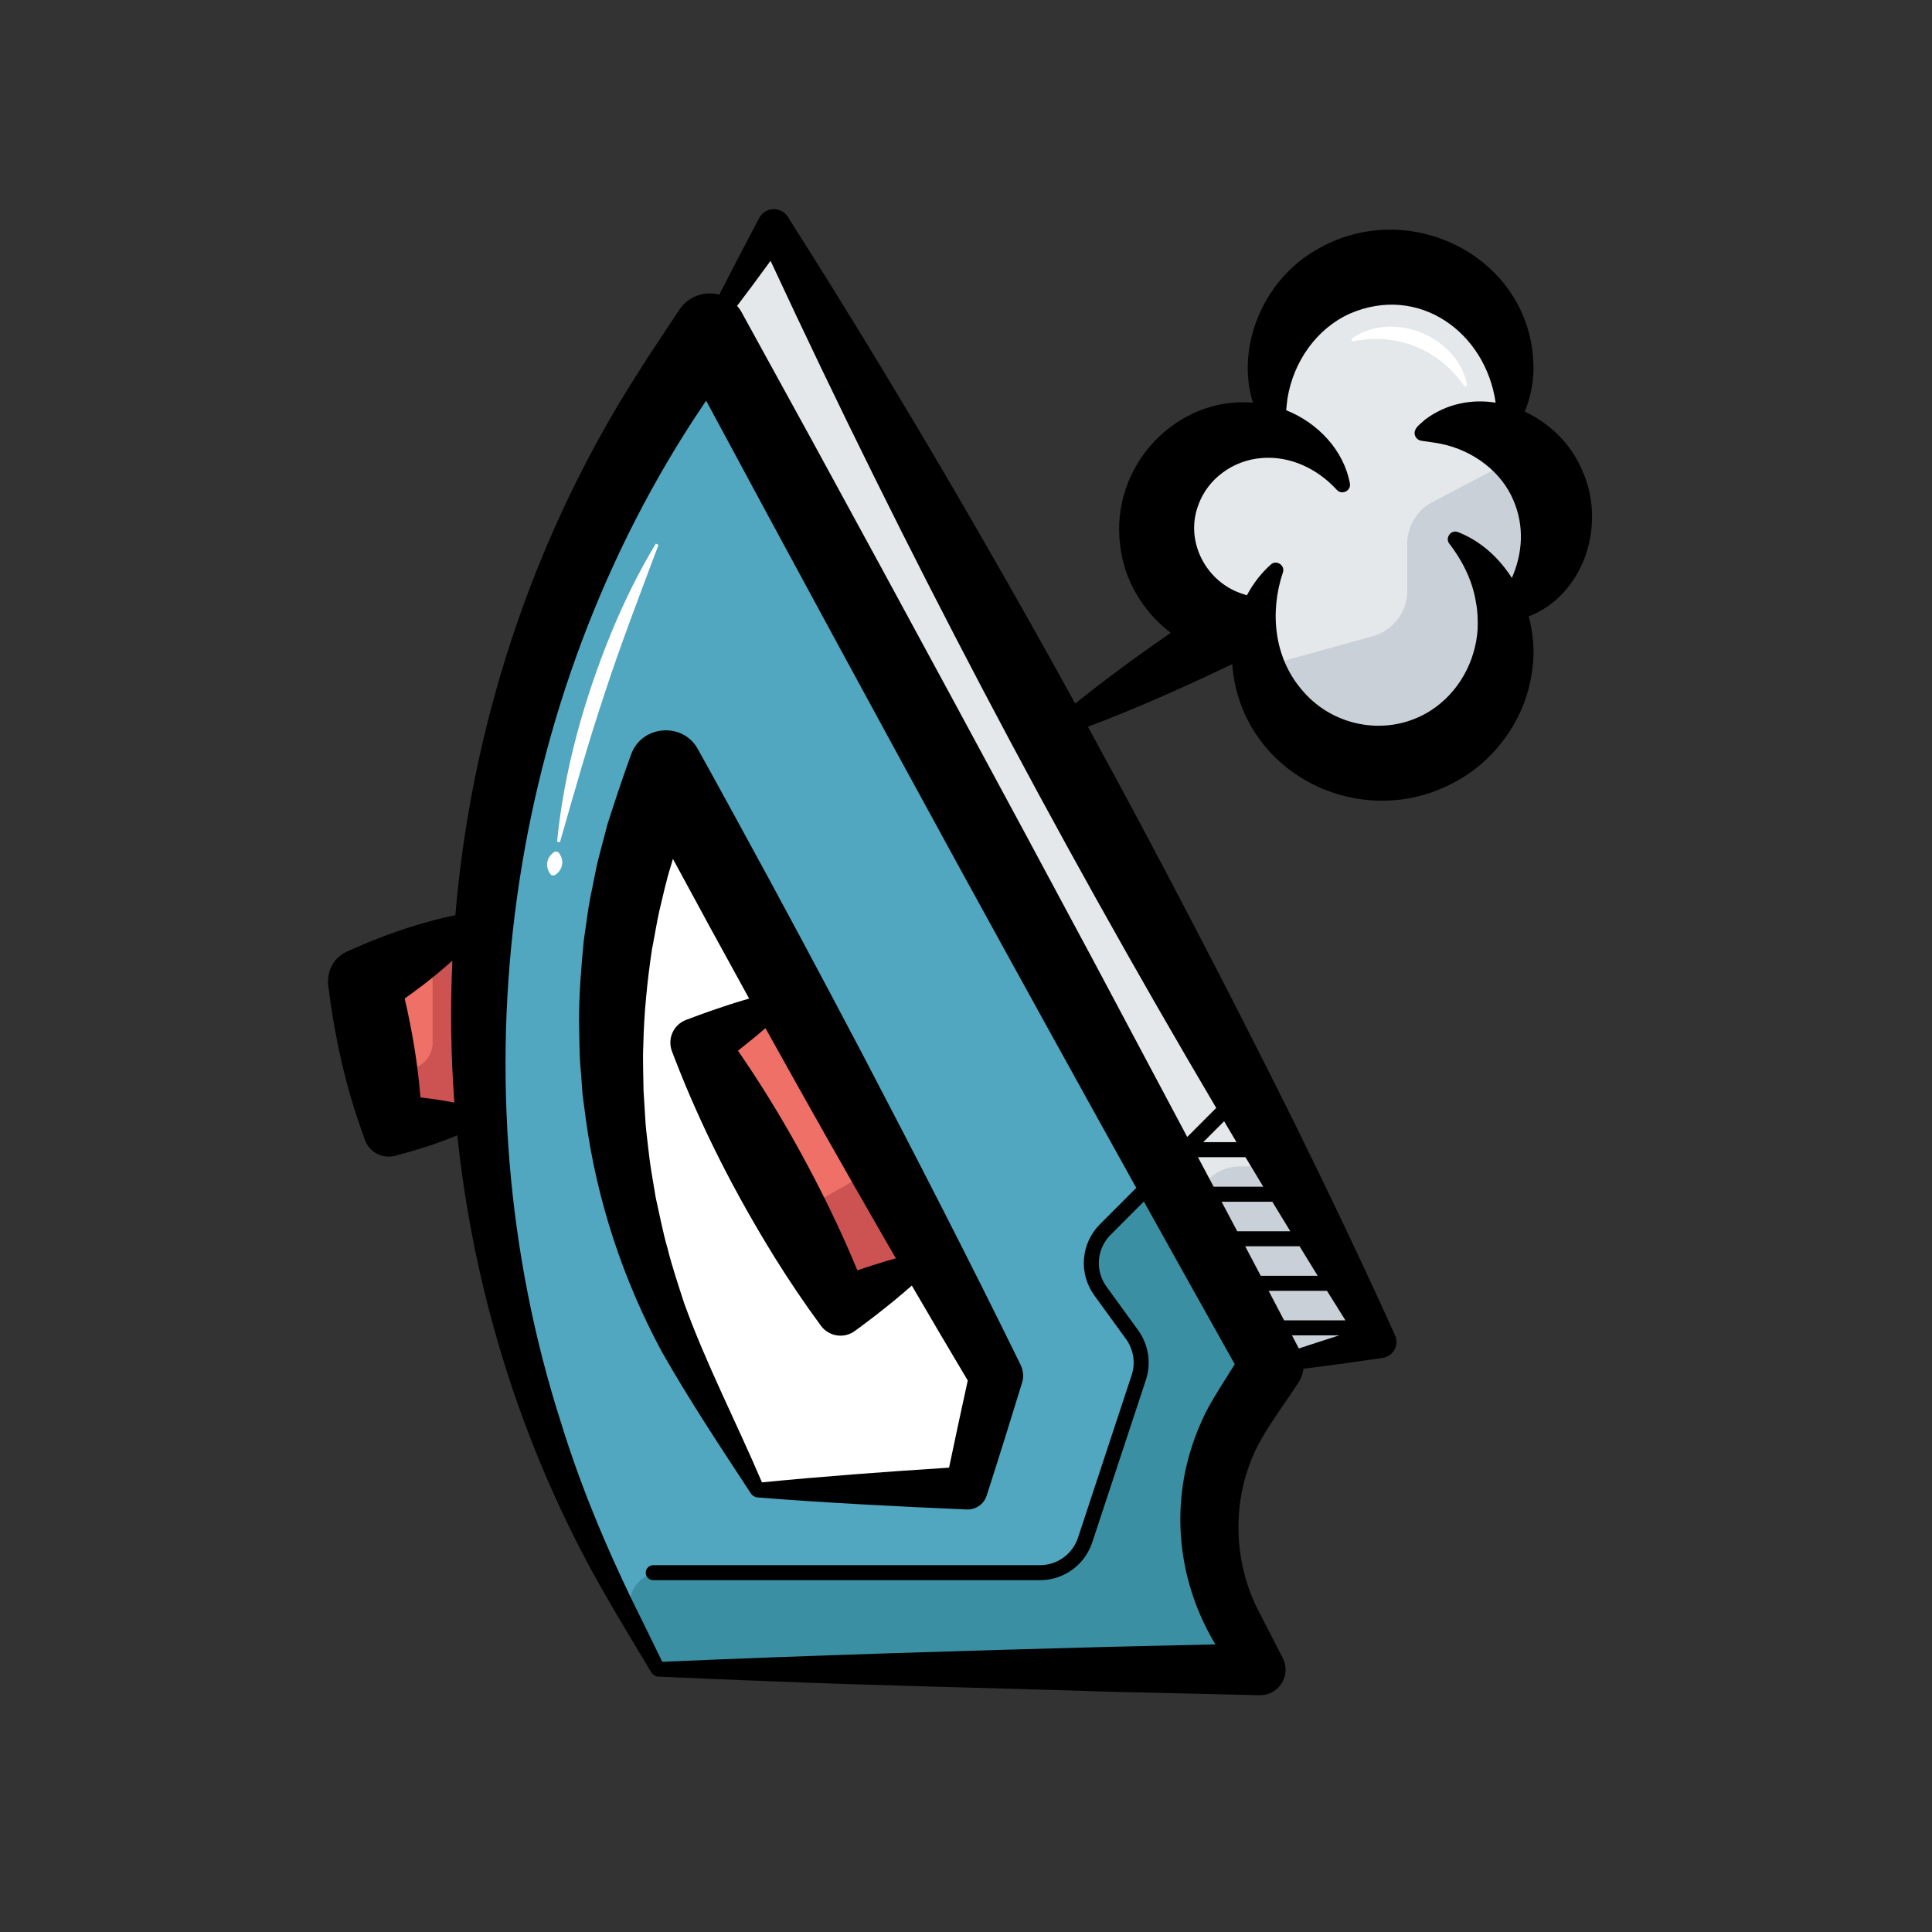 <svg xmlns="http://www.w3.org/2000/svg" xmlns:xlink="http://www.w3.org/1999/xlink" width="400" zoomAndPan="magnify" viewBox="0 0 300 300" height="400" preserveAspectRatio="xMidYMid meet" version="1.0"><rect x="0" y="0" width="300" height="300" fill="#333333" stroke="none"/><defs><clipPath id="e41bd81d58"><path d="M 146 145.215 L 155 145.215 L 155 148 L 146 148 Z M 146 145.215 " clip-rule="nonzero"/></clipPath><clipPath id="a8d815fb35"><path d="M 134.098 146 L 166.348 146 L 166.348 173.715 L 134.098 173.715 Z M 134.098 146 " clip-rule="nonzero"/></clipPath><clipPath id="e2ed5d2de7"><path d="M 135 145.215 L 166 145.215 L 166 173 L 135 173 Z M 135 145.215 " clip-rule="nonzero"/></clipPath><clipPath id="1d5f70b381"><path d="M 50.527 32 L 248 32 L 248 263.25 L 50.527 263.25 Z M 50.527 32 " clip-rule="nonzero"/></clipPath></defs><g clip-path="url(#e41bd81d58)"><path fill="#ddbaba" d="M 146.785 146.074 C 146.703 145.879 146.664 145.645 146.824 145.527 C 146.863 145.488 146.941 145.488 146.984 145.488 C 147.738 145.41 148.531 145.332 149.289 145.293 C 149.684 145.254 150.082 145.254 150.48 145.254 C 151.395 145.215 152.266 145.254 153.141 145.371 C 153.379 145.41 153.617 145.449 153.855 145.527 C 153.938 145.566 153.977 145.566 154.016 145.645 C 154.055 145.723 154.094 145.801 154.094 145.879 C 154.133 146.074 154.133 146.305 154.016 146.461 C 153.895 146.578 153.777 146.695 153.699 146.852 C 153.418 147.203 152.863 147.125 152.465 147.164 C 151.949 147.203 151.395 147.242 150.875 147.281 C 149.805 147.32 148.73 147.32 147.656 147.242 C 147.223 147.164 146.941 146.422 146.785 146.074 Z M 146.785 146.074 " fill-opacity="1" fill-rule="nonzero"/></g><g clip-path="url(#a8d815fb35)"><path fill="#ffe3e3" d="M 165.895 171.652 C 165.816 171.77 165.695 171.887 165.578 172.004 C 165.457 172.121 165.34 172.199 165.219 172.277 C 164.742 172.625 164.148 172.898 163.672 173.094 C 163.113 173.328 162.52 173.523 161.922 173.598 C 161.762 173.598 160.094 173.715 160.094 173.637 C 160.332 172.508 160.531 171.34 160.293 170.211 C 160.254 170.02 160.215 169.824 160.133 169.629 C 160.094 169.512 160.055 169.395 160.016 169.277 C 159.934 169.043 159.816 168.812 159.738 168.539 C 159.656 168.344 159.617 168.148 159.539 167.914 C 159.418 167.449 159.301 166.941 159.219 166.473 C 159.418 167.566 159.34 169.043 159.262 170.133 C 159.262 170.289 159.219 170.445 159.102 170.523 C 158.98 170.602 158.824 170.602 158.664 170.602 C 154.414 170.25 150.16 169.746 145.949 170.484 C 144.875 170.68 143.805 170.953 142.691 170.992 C 142.254 170.992 141.777 170.992 141.461 170.68 C 140.941 170.172 141.301 169.395 141.301 168.773 C 141.262 168.148 140.984 167.566 141.102 166.941 C 141.023 167.332 140.941 167.719 140.824 168.109 C 140.785 168.266 140.746 168.383 140.703 168.5 C 140.547 168.887 140.387 169.277 140.27 169.707 C 140.227 169.863 140.188 170.02 140.148 170.172 C 140.148 170.211 140.148 170.25 140.148 170.289 C 139.949 171.379 140.148 172.508 140.348 173.598 C 140.348 173.676 138.68 173.562 138.52 173.562 C 137.922 173.484 137.328 173.289 136.77 173.055 C 136.293 172.859 135.816 172.625 135.34 172.316 C 135.223 172.238 135.141 172.16 135.023 172.082 C 134.824 171.926 134.664 171.77 134.547 171.613 C 134.23 171.188 134.23 170.914 134.508 170.484 C 134.863 169.824 135.223 169.199 135.5 168.5 C 135.621 168.188 135.699 167.914 135.816 167.605 C 135.859 167.488 135.898 167.371 135.938 167.215 C 136.176 166.438 136.375 165.617 136.531 164.801 C 137.289 161.453 138.121 158.105 138.996 154.793 C 139.156 154.172 139.312 153.547 139.512 152.965 C 139.793 152.262 140.07 151.68 140.508 151.133 C 140.547 151.055 140.625 150.941 140.703 150.863 C 140.941 150.59 141.223 150.316 141.5 150.082 C 141.898 149.656 142.453 149.344 142.891 149.031 C 143.723 148.41 144.598 147.824 145.512 147.32 C 145.633 147.242 145.75 147.164 145.871 147.086 C 146.902 146.461 148.375 146.656 149.527 146.617 C 150.918 146.578 152.309 146.5 153.656 146.461 C 154.016 146.461 154.492 146.969 154.809 147.164 C 155.246 147.473 155.684 147.824 156.16 148.098 C 157.074 148.605 157.91 149.188 158.664 149.887 C 158.703 149.926 158.742 149.965 158.781 150.004 C 159.18 150.316 159.5 150.629 159.777 150.98 C 159.855 151.094 159.934 151.172 160.016 151.289 C 160.371 151.758 160.652 152.301 160.848 152.965 C 161.086 153.586 161.246 154.172 161.367 154.793 C 162.199 158.145 163.035 161.453 163.828 164.801 C 163.988 165.539 164.188 166.32 164.387 167.059 C 164.426 167.215 164.465 167.371 164.504 167.488 C 164.625 167.836 164.703 168.148 164.863 168.5 C 165.141 169.199 165.496 169.863 165.855 170.484 C 166.172 170.953 166.215 171.223 165.895 171.652 Z M 165.895 171.652 " fill-opacity="1" fill-rule="nonzero"/></g><g clip-path="url(#e2ed5d2de7)"><path fill="#ddbaba" d="M 154.652 146.578 C 154.531 146.305 154.414 146.035 154.215 145.801 C 154.176 145.723 154.094 145.645 154.016 145.566 C 153.938 145.527 153.816 145.449 153.738 145.488 C 153.738 145.723 153.617 145.918 153.578 146.152 C 153.578 146.27 153.539 146.383 153.539 146.5 C 153.539 146.617 153.5 146.695 153.5 146.773 C 153.18 148.254 152.188 149.734 150.598 150.043 C 150.52 150.043 150.438 150.043 150.398 150.043 C 150.281 150.043 150.199 150.043 150.082 150.043 C 150.043 150.043 150.004 150.043 149.922 150.043 C 149.961 150.043 149.922 150.043 149.922 150.043 C 149.922 150.043 149.922 150.043 149.883 150.043 C 149.844 150.004 149.844 150.004 149.805 149.965 C 149.645 149.848 149.406 149.773 149.246 149.656 C 149.047 149.539 148.852 149.383 148.691 149.227 C 148.332 148.914 148.055 148.527 147.816 148.137 C 147.617 147.785 147.461 147.438 147.34 147.086 C 147.223 146.734 147.223 146.461 147.18 146.113 C 147.141 145.879 147.023 145.684 147.023 145.449 C 146.902 145.449 146.824 145.488 146.746 145.527 C 146.664 145.605 146.586 145.684 146.547 145.762 C 146.348 145.996 146.227 146.27 146.109 146.539 C 146.027 146.695 145.949 146.891 145.949 147.086 C 145.871 147.551 145.871 148.059 146.109 148.488 C 146.426 149.148 147.023 149.578 147.656 149.887 C 147.699 149.887 147.699 149.926 147.738 149.926 C 147.777 149.926 147.816 149.926 147.855 149.926 C 148.094 149.887 148.332 149.734 148.531 149.812 C 148.77 149.926 149.047 150.082 149.289 150.238 C 149.328 150.277 149.367 150.277 149.406 150.316 C 149.445 150.355 149.406 150.434 149.406 150.512 C 149.129 151.289 148.77 152.109 148.531 152.926 C 148.531 152.965 148.492 153.043 148.492 153.082 C 148.492 153.121 148.531 153.199 148.531 153.238 C 148.73 153.742 148.891 154.25 149.168 154.715 C 149.168 154.754 149.207 154.754 149.207 154.793 C 148.93 155.223 148.652 155.652 148.492 156.117 C 148.492 156.156 148.57 156.195 148.57 156.156 C 148.73 155.805 148.93 155.496 149.129 155.184 C 149.168 155.105 149.246 155.066 149.289 154.988 C 149.484 155.379 149.684 155.73 149.805 156.156 C 149.844 156.312 150.121 156.391 150.199 156.195 C 150.398 155.691 150.637 155.184 150.918 154.676 C 150.957 154.871 151.035 155.105 151.113 155.301 C 151.273 155.652 151.473 155.961 151.871 156 C 152.027 156 152.07 155.77 151.91 155.73 C 151.512 155.613 151.352 155.027 151.273 154.715 C 151.234 154.523 151.195 154.367 151.156 154.172 C 151.273 153.977 151.352 153.742 151.473 153.547 C 151.512 153.508 151.512 153.43 151.551 153.395 C 151.551 153.316 151.551 153.238 151.551 153.16 C 151.473 152.848 151.395 152.496 151.312 152.188 C 151.352 152.188 151.434 152.223 151.473 152.223 C 151.828 152.262 152.348 151.953 152.348 151.562 C 152.348 151.172 151.871 150.902 151.551 150.785 C 151.352 150.707 151.156 150.629 150.957 150.59 C 150.957 150.551 150.996 150.473 151.035 150.434 C 151.234 150.238 151.672 150.121 151.91 150.004 C 151.988 149.965 152.148 149.848 152.266 149.812 C 152.348 149.812 152.465 149.887 152.547 149.926 C 152.703 149.965 152.863 150.043 153.023 150.004 C 153.18 149.965 153.301 149.848 153.418 149.773 C 153.578 149.656 153.777 149.539 153.938 149.383 C 154.254 149.109 154.531 148.797 154.691 148.449 C 154.891 148.02 154.93 147.59 154.852 147.164 C 154.809 146.969 154.77 146.773 154.652 146.578 Z M 149.684 151.953 C 149.723 151.641 149.805 151.328 149.883 150.98 C 149.883 151.02 149.922 151.055 149.922 151.094 C 150.004 151.289 150.121 151.445 150.16 151.68 C 150.199 151.914 150.199 152.148 150.16 152.379 C 150.121 152.574 150.082 152.77 149.961 152.926 C 149.766 153.16 149.684 152.809 149.645 152.652 C 149.605 152.418 149.645 152.188 149.684 151.953 Z M 149.445 154.406 C 149.328 154.211 149.207 154.016 149.129 153.82 C 149.047 153.703 149.008 153.586 148.969 153.43 C 148.969 153.316 148.969 153.199 149.008 153.082 C 149.09 152.691 149.207 152.34 149.367 151.953 C 149.328 152.301 149.289 152.73 149.484 153.043 C 149.566 153.199 149.766 153.316 149.922 153.277 C 150.004 153.277 150.082 153.199 150.16 153.16 C 150.16 153.199 150.121 153.277 150.121 153.316 C 149.961 153.664 149.805 154.016 149.566 154.328 C 149.484 154.367 149.445 154.406 149.445 154.406 Z M 150.758 154.094 C 150.559 154.598 150.32 155.105 150.043 155.613 C 150.082 155.535 149.883 155.223 149.844 155.145 C 149.766 154.988 149.684 154.832 149.605 154.676 C 149.605 154.676 149.605 154.637 149.566 154.637 C 149.645 154.523 149.766 154.406 149.844 154.289 C 150.043 154.016 150.199 153.664 150.359 153.316 C 150.48 153.082 150.52 152.809 150.559 152.574 C 150.637 153.043 150.68 153.508 150.758 153.938 C 150.758 154.016 150.758 154.055 150.758 154.094 Z M 151.91 151.484 C 151.988 151.602 151.988 151.68 151.91 151.758 C 151.828 151.875 151.672 151.953 151.551 151.953 C 151.434 151.953 151.352 151.875 151.234 151.836 C 151.195 151.641 151.156 151.406 151.074 151.211 C 151.074 151.172 151.074 151.133 151.035 151.133 C 151.352 151.172 151.711 151.25 151.91 151.484 Z M 141.777 159.387 C 141.855 160.711 141.938 162.074 141.855 163.438 C 141.855 163.867 141.816 164.254 141.777 164.684 C 141.699 165.5 141.617 166.32 141.461 167.137 C 141.379 167.566 141.262 168.031 141.184 168.461 C 141.184 167.992 141.141 167.527 141.141 167.059 C 141.062 167.449 140.984 167.836 140.863 168.227 C 140.902 167.68 141.023 167.137 141.141 166.551 C 141.262 166.008 141.34 165.461 141.422 164.918 C 141.578 163.242 141.578 161.531 141.461 159.855 C 141.379 158.648 141.262 157.48 141.141 156.273 C 141.102 155.77 141.023 155.223 140.984 154.715 C 140.863 153.547 140.785 152.34 140.508 151.172 C 140.547 151.094 140.625 150.98 140.703 150.902 C 140.941 151.602 141.102 152.301 141.184 153.043 C 141.184 153.043 141.184 153.082 141.184 153.082 C 141.223 153.43 141.262 153.82 141.301 154.211 C 141.5 155.883 141.66 157.637 141.777 159.387 Z M 159.539 167.992 C 159.418 167.527 159.301 167.02 159.219 166.551 C 159.34 167.137 159.34 167.758 159.262 168.383 C 159.262 168.344 159.262 168.305 159.262 168.266 C 159.18 167.719 159.102 167.176 159.062 166.629 C 159.023 166.047 159.023 165.422 159.023 164.84 L 159.023 164.449 C 159.023 163.711 159.062 163.008 159.062 162.309 C 159.102 161.414 159.141 160.48 159.18 159.582 C 159.301 156.703 159.141 153.781 159.816 150.98 C 159.895 151.094 159.977 151.172 160.055 151.289 C 159.617 154.055 159.5 156.898 159.418 159.66 C 159.379 161.258 159.34 162.855 159.301 164.449 C 159.301 165.23 159.301 165.969 159.34 166.746 C 159.34 167.059 159.418 167.332 159.418 167.645 C 159.5 167.758 159.539 167.875 159.539 167.992 Z M 140.109 169.746 C 140.188 169.785 140.227 169.824 140.309 169.824 C 140.27 169.98 140.227 170.133 140.188 170.289 C 140.188 170.328 140.188 170.367 140.188 170.406 C 139.871 170.328 139.512 170.094 139.273 169.941 C 138.836 169.707 138.441 169.473 138.043 169.199 C 137.645 168.965 137.289 168.695 136.93 168.422 C 136.852 168.773 136.691 169.121 136.531 169.473 C 136.375 169.902 136.215 170.289 136.055 170.719 C 135.859 171.262 135.66 171.848 135.422 172.395 C 135.301 172.316 135.223 172.238 135.102 172.16 C 135.301 171.613 135.5 171.109 135.699 170.562 C 135.859 170.172 136.016 169.785 136.137 169.395 C 136.293 169.004 136.414 168.578 136.652 168.227 C 136.375 168.031 136.137 167.836 135.898 167.605 C 135.938 167.488 135.977 167.371 136.016 167.215 C 136.77 167.719 137.527 168.188 138.32 168.656 C 138.719 168.887 139.156 169.121 139.594 169.355 C 139.711 169.512 139.91 169.629 140.109 169.746 Z M 165.578 172.004 C 165.457 172.121 165.34 172.199 165.219 172.277 C 165.141 172.121 165.062 171.965 164.98 171.809 C 164.781 171.418 164.586 171.031 164.344 170.641 C 164.105 170.25 163.867 169.863 163.629 169.434 C 163.512 169.238 163.391 169.004 163.273 168.812 C 163.195 168.656 163.113 168.5 163.035 168.344 C 162.082 168.848 161.129 169.316 160.133 169.629 C 160.094 169.512 160.055 169.395 160.016 169.277 C 161.047 168.773 162.121 168.344 163.152 167.797 C 163.629 167.566 164.066 167.293 164.504 167.02 C 164.543 167.176 164.586 167.332 164.625 167.449 C 164.227 167.68 163.828 167.914 163.434 168.148 C 163.551 168.305 163.629 168.461 163.75 168.617 C 163.867 168.812 164.027 169.043 164.148 169.238 C 164.387 169.629 164.625 170.02 164.863 170.445 C 165.102 170.836 165.34 171.223 165.496 171.652 C 165.496 171.809 165.539 171.926 165.578 172.004 Z M 165.578 172.004 " fill-opacity="1" fill-rule="nonzero"/></g><path fill="#ffffff" d="M 150.68 149.07 C 150.598 149.148 150.398 149.188 150.281 149.188 C 150.16 149.188 150.004 149.188 149.883 149.148 C 149.605 149.109 149.367 148.992 149.129 148.836 C 148.891 148.68 148.73 148.449 148.57 148.215 C 148.375 147.941 148.176 147.668 147.977 147.398 C 147.938 147.32 148.016 147.242 148.094 147.32 C 148.293 147.551 148.492 147.785 148.691 148.02 C 148.852 148.215 149.008 148.41 149.207 148.605 C 149.406 148.758 149.645 148.875 149.883 148.914 C 150.004 148.953 150.121 148.914 150.281 148.914 C 150.398 148.914 150.52 148.875 150.637 148.875 C 150.719 148.914 150.719 149.031 150.68 149.07 Z M 151.434 148.566 C 151.395 148.566 151.395 148.566 151.395 148.605 C 151.395 148.605 151.395 148.605 151.352 148.605 C 151.352 148.605 151.312 148.605 151.312 148.645 C 151.312 148.645 151.273 148.68 151.273 148.68 C 151.273 148.68 151.234 148.68 151.234 148.68 C 151.234 148.68 151.234 148.68 151.195 148.68 C 151.156 148.68 151.113 148.68 151.113 148.719 C 151.074 148.758 151.074 148.797 151.074 148.797 C 151.074 148.836 151.074 148.836 151.113 148.875 C 151.156 148.914 151.195 148.914 151.234 148.914 C 151.312 148.914 151.352 148.875 151.395 148.836 C 151.395 148.836 151.434 148.797 151.434 148.797 C 151.434 148.797 151.434 148.797 151.473 148.758 C 151.473 148.758 151.473 148.719 151.473 148.719 C 151.473 148.719 151.473 148.68 151.473 148.68 C 151.512 148.645 151.473 148.605 151.434 148.566 Z M 146.785 148.137 C 146.746 148.098 146.746 148.02 146.703 147.98 C 146.664 147.863 146.625 147.746 146.586 147.629 C 146.547 147.398 146.504 147.125 146.547 146.852 C 146.547 146.734 146.387 146.734 146.348 146.812 C 146.309 147.086 146.309 147.398 146.348 147.668 C 146.387 147.824 146.426 147.941 146.465 148.059 C 146.504 148.137 146.504 148.176 146.547 148.254 C 146.586 148.332 146.625 148.371 146.664 148.41 C 146.746 148.488 146.824 148.371 146.785 148.293 C 146.863 148.293 146.824 148.215 146.785 148.137 Z M 144.48 149.227 C 144.398 149.227 144.359 149.305 144.281 149.344 C 144.203 149.383 144.16 149.461 144.121 149.5 C 144.004 149.617 143.883 149.695 143.766 149.812 C 143.645 149.887 143.527 150.004 143.406 150.082 C 143.328 150.121 143.289 150.16 143.246 150.238 C 143.207 150.277 143.129 150.355 143.09 150.395 C 143.051 150.434 143.129 150.512 143.168 150.512 C 143.246 150.512 143.289 150.434 143.367 150.395 C 143.445 150.355 143.527 150.316 143.566 150.277 C 143.684 150.199 143.805 150.082 143.922 149.965 C 144.043 149.848 144.16 149.773 144.281 149.656 C 144.359 149.617 144.398 149.539 144.441 149.5 C 144.48 149.422 144.559 149.383 144.559 149.305 C 144.559 149.227 144.52 149.188 144.48 149.227 Z M 142.492 151.02 C 142.453 151.094 142.375 151.172 142.332 151.211 L 142.254 151.328 C 142.215 151.367 142.215 151.406 142.176 151.445 C 142.176 151.484 142.176 151.523 142.176 151.523 C 142.215 151.562 142.254 151.523 142.293 151.523 C 142.332 151.484 142.375 151.484 142.375 151.445 C 142.414 151.406 142.414 151.367 142.453 151.367 C 142.492 151.289 142.574 151.25 142.613 151.172 C 142.652 151.133 142.652 151.055 142.613 151.02 C 142.574 150.98 142.531 150.98 142.492 151.02 Z M 139.871 155.535 C 139.473 156.781 139.117 158.066 138.797 159.348 C 138.641 159.973 138.48 160.633 138.32 161.258 C 138.242 161.57 138.16 161.879 138.121 162.191 C 138.043 162.504 137.965 162.816 137.922 163.164 C 137.922 163.242 138.043 163.242 138.043 163.164 C 138.16 162.855 138.203 162.543 138.281 162.23 C 138.359 161.918 138.441 161.57 138.52 161.258 C 138.68 160.633 138.836 159.973 138.996 159.348 C 139.312 158.066 139.633 156.82 139.988 155.535 C 139.988 155.496 139.871 155.457 139.871 155.535 Z M 137.605 164.062 C 137.566 164.215 137.527 164.371 137.488 164.527 C 137.445 164.605 137.445 164.645 137.406 164.723 C 137.367 164.801 137.328 164.879 137.289 164.957 C 137.25 165.035 137.367 165.035 137.406 165.035 C 137.488 164.996 137.527 164.918 137.566 164.84 C 137.605 164.762 137.645 164.684 137.684 164.605 C 137.766 164.449 137.766 164.293 137.805 164.137 C 137.805 163.984 137.605 163.945 137.605 164.062 Z M 143.406 157.871 C 143.406 157.754 143.246 157.754 143.246 157.871 C 143.246 159.195 143.328 160.52 143.328 161.84 C 143.328 162.504 143.367 163.125 143.367 163.789 C 143.367 164.137 143.367 164.449 143.367 164.801 C 143.367 165.113 143.367 165.422 143.406 165.734 C 143.406 165.812 143.566 165.812 143.566 165.734 C 143.605 165.422 143.605 165.152 143.605 164.84 C 143.605 164.488 143.605 164.176 143.605 163.828 C 143.605 163.164 143.605 162.504 143.566 161.84 C 143.605 160.48 143.527 159.156 143.406 157.871 Z M 143.445 167.059 C 143.367 167.059 143.328 167.098 143.328 167.176 C 143.328 167.332 143.289 167.449 143.289 167.605 C 143.289 167.68 143.289 167.719 143.289 167.797 C 143.289 167.836 143.289 167.875 143.289 167.914 C 143.289 167.953 143.289 167.992 143.328 168.031 C 143.367 168.07 143.445 168.109 143.484 168.031 C 143.484 167.992 143.527 167.992 143.527 167.953 C 143.527 167.953 143.527 167.914 143.527 167.914 C 143.527 167.875 143.527 167.836 143.527 167.797 C 143.527 167.719 143.566 167.645 143.566 167.566 C 143.566 167.41 143.605 167.293 143.605 167.137 C 143.566 167.137 143.527 167.059 143.445 167.059 Z M 160.809 165.734 C 160.652 165.074 160.652 164.371 160.73 163.672 C 160.77 162.93 160.809 162.23 160.848 161.492 C 160.891 160.012 160.848 158.57 160.809 157.09 C 160.809 156.973 160.652 156.973 160.652 157.09 C 160.609 158.609 160.652 160.09 160.57 161.609 C 160.531 162.348 160.492 163.047 160.453 163.789 C 160.414 164.488 160.371 165.152 160.652 165.812 C 160.691 165.852 160.848 165.812 160.809 165.734 Z M 161.207 167.215 C 161.246 167.215 161.246 167.176 161.246 167.137 C 161.246 167.098 161.246 167.098 161.246 167.059 C 161.246 167.059 161.246 167.02 161.207 167.02 C 161.207 166.98 161.168 166.941 161.168 166.941 C 161.129 166.863 161.129 166.824 161.086 166.746 C 161.047 166.629 161.008 166.473 160.969 166.32 C 160.969 166.281 160.891 166.242 160.848 166.242 C 160.77 166.242 160.77 166.32 160.77 166.359 C 160.809 166.512 160.809 166.629 160.891 166.785 C 160.93 166.863 160.93 166.941 160.969 167.02 C 161.008 167.098 161.047 167.176 161.086 167.215 C 161.129 167.215 161.168 167.215 161.207 167.215 Z M 161.445 171.188 C 161.445 170.875 161.406 170.562 161.324 170.211 C 161.285 170.094 161.086 170.133 161.129 170.25 C 161.168 170.562 161.168 170.875 161.168 171.188 C 161.168 171.34 161.168 171.496 161.168 171.652 C 161.168 171.809 161.168 171.965 161.207 172.121 C 161.207 172.199 161.324 172.199 161.367 172.121 C 161.406 172.043 161.406 171.965 161.406 171.887 C 161.406 171.809 161.445 171.73 161.445 171.652 C 161.445 171.496 161.445 171.34 161.445 171.188 Z M 161.445 171.188 " fill-opacity="1" fill-rule="nonzero"/><path fill="#e4e8eb" d="M 192.242 97.168 C 190.293 96.832 188.375 96.105 186.609 94.969 C 179.535 90.414 177.484 80.984 182.035 73.906 C 185.586 68.379 192.121 65.914 198.18 67.273 L 198.32 66.902 C 194.812 57.516 199.285 46.945 208.59 42.98 C 218.164 38.906 229.223 43.367 233.297 52.941 C 235.336 57.727 235.238 62.887 233.438 67.359 L 233.242 67.852 C 236.344 69.414 238.926 72.039 240.391 75.488 C 243.293 82.305 240.844 90.059 234.934 94.062 L 232.098 91.57 C 236.285 101.414 231.703 112.785 221.867 116.977 C 212.027 121.164 200.664 116.578 196.477 106.738 C 195.305 103.984 194.82 101.117 194.945 98.316 Z M 192.242 97.168 " fill-opacity="1" fill-rule="nonzero"/><path fill="#cad0d7" d="M 195.469 103.691 C 195.715 104.719 196.051 105.742 196.477 106.742 C 200.664 116.59 212.027 121.168 221.867 116.98 C 231.707 112.789 236.285 101.422 232.098 91.574 L 234.934 94.066 C 240.844 90.059 243.293 82.309 240.391 75.492 C 239.547 73.504 238.32 71.797 236.844 70.402 L 222.441 77.949 C 220.031 79.211 218.52 81.707 218.52 84.43 L 218.52 91.738 C 218.52 95.027 216.328 97.91 213.156 98.789 Z M 195.469 103.691 " fill-opacity="1" fill-rule="nonzero"/><path fill="#e4e8eb" d="M 197.48 211.988 L 214.09 208.242 L 120.168 35.258 L 110.199 51.242 " fill-opacity="1" fill-rule="nonzero"/><path fill="#cad0d7" d="M 199.332 181.062 L 192.453 181.121 C 187.367 181.168 184.133 186.578 186.496 191.078 L 197.473 211.984 L 214.086 208.242 Z M 199.332 181.062 " fill-opacity="1" fill-rule="nonzero"/><path fill="#51a6c0" d="M 193.059 218.781 L 197.48 211.988 L 110.199 51.242 L 105.551 58.18 C 67.32 115.203 63.898 188.746 96.652 249.082 L 102.152 259.207 L 195.559 259.207 L 191.715 252.113 C 186.016 241.598 186.535 228.805 193.059 218.781 Z M 150.094 231.055 L 117.598 231.379 L 108.195 214.066 C 93.176 186.402 90.77 153.625 101.582 124.062 L 103.379 119.16 L 154.68 213.641 Z M 150.094 231.055 " fill-opacity="1" fill-rule="nonzero"/><path fill="#3a8fa3" d="M 102.152 259.207 L 195.559 259.207 L 191.715 252.113 C 186.016 241.598 186.535 228.805 193.059 218.777 L 197.48 211.984 L 180.965 181.574 L 171.637 190.91 C 169.066 193.48 168.75 197.535 170.883 200.477 L 175.793 207.242 C 177.195 209.164 177.574 211.645 176.828 213.898 L 168.496 239.129 C 167.5 242.156 164.672 244.203 161.488 244.203 L 102.621 244.203 C 99.051 244.203 96.711 247.934 98.262 251.152 Z M 102.152 259.207 " fill-opacity="1" fill-rule="nonzero"/><path fill="#ffffff" d="M 117.598 231.379 L 150.094 231.055 L 154.68 213.641 L 103.379 119.16 L 101.582 124.062 C 90.77 153.625 93.18 186.41 108.195 214.066 L 117.598 231.379 " fill-opacity="1" fill-rule="nonzero"/><path fill="#ee7067" d="M 74.695 173.34 L 60.848 174.746 L 56.516 152.648 L 75.211 142.488 " fill-opacity="1" fill-rule="nonzero"/><path fill="#cd5252" d="M 60.848 174.746 L 74.695 173.34 L 75.211 142.488 L 67.176 146.457 L 67.176 161.914 C 67.176 164.195 65.332 166.043 63.051 166.043 L 59.141 166.043 Z M 60.848 174.746 " fill-opacity="1" fill-rule="nonzero"/><path fill="#ffffff" d="M 86.664 132.297 C 87.734 133.488 87.438 135.184 86.039 135.949 L 85.598 135.879 C 84.527 134.703 84.816 132.969 86.223 132.219 C 86.223 132.219 86.664 132.297 86.664 132.297 Z M 86.664 132.297 " fill-opacity="1" fill-rule="nonzero"/><path fill="#ffffff" d="M 102.25 84.613 C 99.73 91.301 96.125 100.785 93.957 107.484 C 91.383 115.164 89.184 122.988 86.945 130.781 C 86.945 130.781 86.5 130.695 86.5 130.695 C 87.605 119.523 90.719 108.496 94.969 98.121 C 96.941 93.398 99.176 88.785 101.84 84.414 Z M 102.25 84.613 " fill-opacity="1" fill-rule="nonzero"/><path fill="#ee7067" d="M 144.652 195.18 L 130.637 202.797 L 108.609 162.227 L 122.629 154.609 " fill-opacity="1" fill-rule="nonzero"/><path fill="#cd5252" d="M 123.016 188.762 L 130.637 202.797 L 144.652 195.18 L 136.898 180.895 Z M 123.016 188.762 " fill-opacity="1" fill-rule="nonzero"/><path fill="#ffffff" d="M 209.84 52.594 C 216.254 48.086 226.34 52.16 227.836 59.855 C 227.836 59.855 227.422 60.031 227.422 60.031 C 223.441 54.215 216.914 51.59 210.02 53.016 C 210.023 53.016 209.84 52.594 209.84 52.594 Z M 209.84 52.594 " fill-opacity="1" fill-rule="nonzero"/><g clip-path="url(#1d5f70b381)"><path fill="#000000" d="M 245.758 73.211 C 244.062 69.039 240.703 65.742 236.762 63.914 C 237.531 62.055 237.992 60.023 238.105 57.926 C 238.66 40.375 219.016 30.043 204.258 38.883 C 196.141 43.562 191.855 53.906 194.555 62.527 C 182.566 61.527 172.352 72.441 173.938 84.672 C 174.512 90.074 177.52 95.02 181.785 98.262 C 176.73 101.766 171.746 105.391 166.961 109.254 C 152.902 83.715 138.145 58.562 122.531 33.98 C 121.566 32.051 118.93 31.953 117.895 33.84 C 117.895 33.84 115.695 38.016 115.695 38.016 C 114.406 40.52 113.023 43.148 111.688 45.754 C 109.402 45.133 106.879 46.004 105.5 48.082 C 105.5 48.082 101.684 53.832 101.684 53.832 C 100.707 55.258 98.781 58.391 97.875 59.773 C 82.434 84.559 73.156 113.055 70.707 142.109 C 70.184 142.215 69.664 142.328 69.145 142.445 C 63.871 143.676 58.754 145.547 53.867 147.758 C 51.57 148.824 50.551 151.199 51.066 153.715 C 51.523 157.453 52.188 161.145 53.023 164.809 C 53.867 168.465 54.906 172.086 56.188 175.66 L 56.672 177.012 C 57.352 178.891 59.355 179.984 61.332 179.477 C 64.602 178.609 67.871 177.605 71.012 176.281 C 71.449 180.5 72.035 184.711 72.777 188.895 C 76.402 209.559 83.598 229.691 94.113 247.859 C 96.137 251.414 99.035 256.184 101.172 259.746 C 101.289 259.926 101.426 260.051 101.57 260.141 C 101.727 260.246 101.922 260.324 102.16 260.344 C 106.031 260.5 115.918 260.941 119.676 261.066 C 135.641 261.73 156.07 262.145 172.219 262.691 L 195.566 263.23 C 196.207 263.246 196.871 263.105 197.473 262.793 C 199.484 261.766 200.211 259.246 199.102 257.289 C 198.273 255.691 196.328 251.879 195.438 250.18 C 191.203 241.984 191.223 231.738 195.746 223.672 C 197.074 221.219 200.07 217.09 201.621 214.684 C 202.051 214.043 202.305 213.305 202.395 212.539 C 206.254 212.066 210.863 211.422 214.688 210.859 C 214.91 210.828 215.148 210.762 215.363 210.664 C 216.625 210.09 217.191 208.602 216.617 207.34 L 216.449 206.969 C 211.375 195.73 206.055 184.625 200.609 173.574 C 190.438 153.156 179.898 132.891 168.934 112.855 C 169.914 112.488 170.891 112.109 171.863 111.723 C 178.41 109.129 184.957 106.188 191.348 103.121 C 191.516 105.723 192.168 108.316 193.203 110.691 C 198.676 122.918 213.703 127.871 225.516 121.641 C 231.984 118.359 236.738 111.891 237.816 104.703 C 238.359 101.766 238.172 98.664 237.375 95.715 C 237.605 95.625 237.836 95.531 238.062 95.434 C 246.211 91.73 249.32 81.238 245.758 73.211 Z M 116.859 44.301 C 117.562 43.352 118.609 41.93 119.652 40.5 C 140.531 85.422 163.648 129.371 188.855 172.039 L 184.352 176.547 C 179.18 166.816 173.902 156.914 169.703 149.016 C 156.184 123.746 139.926 93.73 126.188 68.574 L 115.18 48.531 C 114.984 48.156 114.738 47.816 114.457 47.496 C 115.266 46.43 116.066 45.367 116.859 44.301 Z M 201.684 209.391 C 201.492 209.027 201.102 208.281 200.617 207.355 L 207.957 207.355 C 205.863 208.02 203.762 208.707 201.684 209.391 Z M 199.395 205.023 C 198.492 203.297 197.543 201.496 196.992 200.441 L 206.055 200.441 C 207.008 201.973 207.965 203.5 208.922 205.023 Z M 195.766 198.105 C 194.992 196.637 194.188 195.102 193.352 193.52 L 201.793 193.52 C 202.73 195.051 203.664 196.578 204.609 198.105 Z M 192.117 191.191 C 191.324 189.691 190.516 188.164 189.691 186.609 L 197.566 186.609 C 198.496 188.141 199.43 189.664 200.359 191.191 Z M 188.457 184.273 C 187.652 182.762 186.844 181.23 186.02 179.691 L 193.398 179.691 C 194.316 181.219 195.242 182.746 196.16 184.273 Z M 192 177.355 L 186.836 177.355 L 190.082 174.109 C 190.723 175.191 191.355 176.273 192 177.355 Z M 65.289 170.41 C 64.863 165.227 64.027 160.109 62.836 155.051 C 64.543 153.844 66.223 152.578 67.852 151.234 C 68.66 150.559 69.457 149.871 70.242 149.172 C 69.906 156.516 70.004 163.879 70.555 171.211 C 68.812 170.871 67.055 170.609 65.289 170.41 Z M 102.836 258.043 C 102.066 256.473 100.113 252.465 100.113 252.465 C 95.016 242.332 90.445 231.766 87.113 220.914 C 70.27 168.391 78.379 108.68 109.164 62.934 C 109.297 62.738 109.465 62.48 109.645 62.207 C 122.195 85.57 136.508 111.918 148.785 134.359 C 157.465 150.191 167.031 167.531 176.441 184.453 L 170.809 190.09 C 167.816 193.086 167.453 197.742 169.938 201.164 L 174.848 207.93 C 176.023 209.547 176.348 211.645 175.719 213.539 L 167.391 238.77 C 166.547 241.324 164.172 243.039 161.488 243.039 L 101.438 243.039 C 100.793 243.039 100.273 243.562 100.273 244.207 C 100.273 244.852 100.793 245.371 101.438 245.371 L 161.484 245.371 C 165.18 245.371 168.441 243.012 169.602 239.504 L 177.934 214.27 C 178.797 211.664 178.344 208.781 176.73 206.559 L 171.82 199.793 C 170.012 197.301 170.277 193.914 172.457 191.738 L 177.617 186.57 C 182.426 195.211 187.172 203.715 191.734 211.836 C 190.312 214.086 188.641 216.73 187.695 218.418 C 186.113 221.383 184.938 224.559 184.184 227.824 C 182.062 237.297 183.734 247.043 188.727 255.34 C 181.832 255.496 172.203 255.719 172.203 255.719 C 149.941 256.312 125.039 257.074 102.836 258.043 Z M 226.414 82.629 C 225.324 82.168 224.309 83.547 225.078 84.457 C 227.32 87.391 228.734 90.496 229.203 93.652 C 229.465 94.941 229.484 96.359 229.449 97.668 C 229.129 102.777 226.438 107.617 222.113 110.363 C 215.633 114.484 206.961 112.992 202.086 107.043 C 197.84 102.047 197.137 95.043 199.215 88.871 C 199.574 87.781 198.191 86.871 197.336 87.656 C 195.852 88.977 194.594 90.605 193.617 92.434 C 193.359 92.352 193.09 92.262 193.09 92.262 C 187.352 90.52 183.957 84.16 186.043 78.508 C 187.488 74.344 191.492 71.449 195.957 71.121 C 200.246 70.781 204.469 72.684 207.562 76.043 C 208.32 76.934 209.824 76.246 209.609 75.062 C 208.672 69.945 204.652 65.66 199.719 63.703 C 199.77 63.078 199.84 62.457 199.922 61.852 C 200.855 56.141 204.445 51.02 209.613 48.695 C 220.297 44.078 230.676 51.578 232.242 62.523 C 228.5 61.934 224.598 62.672 221.27 65.164 C 220.691 65.75 219.875 66.191 219.672 67.02 C 219.559 67.691 220.012 68.328 220.684 68.438 C 221.652 68.59 222.832 68.723 223.77 68.918 C 228.754 69.945 233.176 73.246 235.039 77.77 C 236.727 81.781 236.426 85.941 234.762 89.746 C 232.738 86.57 229.891 83.988 226.414 82.629 Z M 226.414 82.629 " fill-opacity="1" fill-rule="nonzero"/></g><path fill="#000000" d="M 116.609 231.922 C 116.738 232.113 116.891 232.238 117.055 232.316 C 117.203 232.422 117.387 232.496 117.605 232.52 C 123.023 232.949 128.445 233.297 133.867 233.598 C 139.285 233.902 144.703 234.16 150.129 234.391 C 151.48 234.445 152.766 233.602 153.207 232.246 C 155.086 226.41 156.91 220.562 158.707 214.707 C 159.031 213.73 158.867 212.594 158.34 211.652 C 150.707 196.059 142.027 179.168 133.945 163.73 C 127.738 151.938 121.305 139.902 114.891 128.195 C 112.715 124.23 110.562 120.246 108.348 116.297 C 106.008 112.059 99.598 112.586 97.988 117.184 C 96.781 120.461 95.41 124.613 94.34 127.938 C 94 129.266 93.203 132.234 92.867 133.562 C 92.555 134.727 91.961 138.066 91.684 139.242 C 91.273 141.34 90.988 143.82 90.66 145.934 C 90.242 150.102 89.93 154.273 89.902 158.453 C 89.98 160.684 89.938 163.953 90.176 166.152 L 90.465 169.984 C 90.465 169.984 90.969 173.797 90.969 173.797 C 92.691 186.445 96.75 198.734 102.766 209.895 C 107.07 217.477 111.848 224.648 116.609 231.922 Z M 137.402 192.441 C 137.969 193.426 138.543 194.406 139.113 195.391 C 137.125 195.949 135.074 196.59 133.129 197.262 C 132.129 194.82 131.062 192.414 129.953 190.035 C 125.543 180.68 120.465 171.66 114.59 163.152 C 116.039 162.016 117.469 160.855 118.859 159.648 C 124.984 170.672 131.184 181.652 137.402 192.441 Z M 100.848 179.867 C 100.715 178.641 100.344 175.785 100.254 174.594 C 100.184 173.457 99.996 170.484 99.926 169.309 C 99.914 167.289 99.781 164.246 99.895 162.266 C 99.992 157.336 100.512 152.262 101.238 147.402 C 101.629 145.504 101.965 143.266 102.395 141.383 C 102.859 139.441 103.523 136.469 104.129 134.602 L 104.492 133.371 C 108.387 140.586 112.332 147.828 116.324 155.055 C 115.598 155.266 114.875 155.484 114.152 155.707 C 111.652 156.504 108.938 157.441 106.508 158.383 C 104.57 159.125 103.602 161.297 104.34 163.234 C 104.34 163.234 104.758 164.332 104.758 164.332 C 108.926 175.141 114.219 185.441 120.312 195.281 C 122.555 198.879 124.941 202.426 127.473 205.859 C 128.703 207.539 131.062 207.902 132.742 206.672 C 133.824 205.879 134.902 205.074 135.969 204.25 C 137.871 202.766 139.766 201.234 141.586 199.621 C 144.457 204.547 147.348 209.465 150.273 214.363 C 149.285 218.871 148.312 223.379 147.371 227.895 C 137.676 228.52 127.988 229.234 118.316 230.18 C 114.355 220.879 109.66 211.836 106.227 202.336 C 105.371 199.684 104.301 196.496 103.641 193.789 C 102.957 191.477 102.367 188.363 101.828 185.996 C 101.516 184.047 101.09 181.812 100.848 179.867 Z M 100.848 179.867 " fill-opacity="1" fill-rule="nonzero"/></svg>